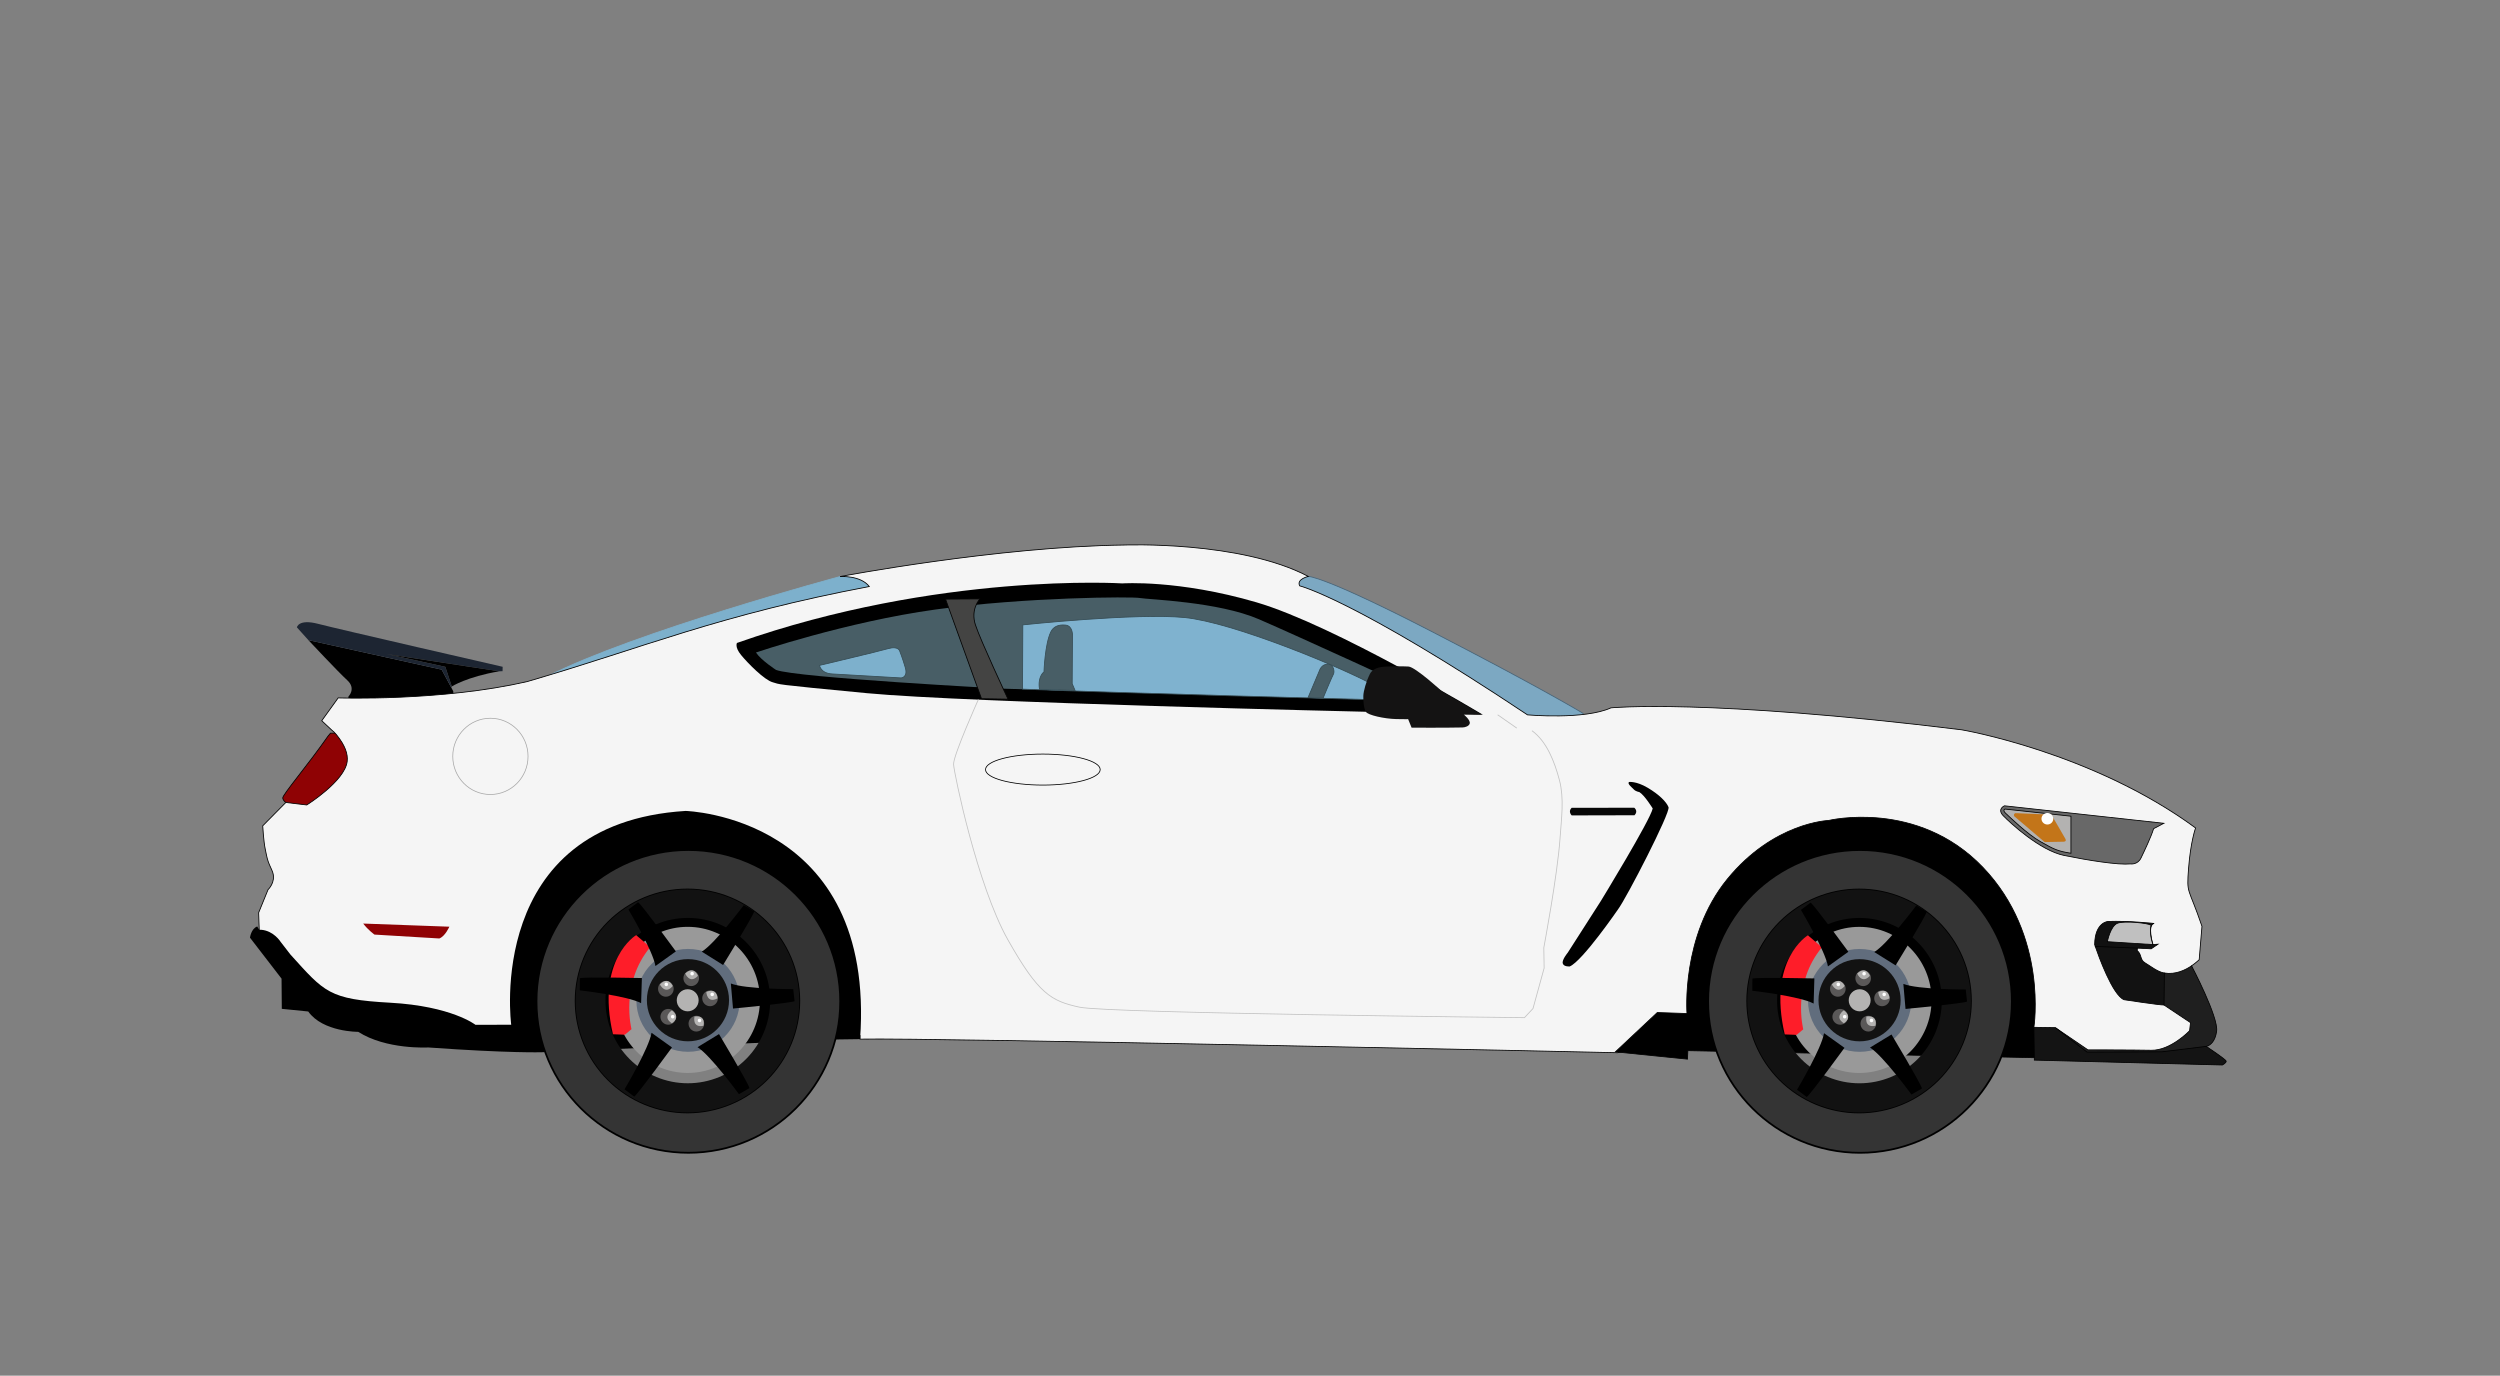 <?xml version="1.0" encoding="UTF-8" standalone="no"?>
<!-- Created with Inkscape (http://www.inkscape.org/) -->

<svg
   width="3024"
   height="1664"
   viewBox="0 0 800.1 440.267"
   version="1.1"
   id="svg5"
   inkscape:version="1.1.1 (3bf5ae0d25, 2021-09-20, custom)"
   sodipodi:docname="car_vectorization.svg"
   xmlns:inkscape="http://www.inkscape.org/namespaces/inkscape"
   xmlns:sodipodi="http://sodipodi.sourceforge.net/DTD/sodipodi-0.dtd"
   xmlns="http://www.w3.org/2000/svg"
   xmlns:svg="http://www.w3.org/2000/svg">
  <rect x="0" y="0" width="800.1" height="440.267" fill="#808080" stroke="none"/>
  <sodipodi:namedview
     id="namedview7"
     pagecolor="#ffffff"
     bordercolor="#666666"
     borderopacity="1.0"
     inkscape:pageshadow="2"
     inkscape:pageopacity="0.0"
     inkscape:pagecheckerboard="true"
     inkscape:document-units="px"
     showgrid="false"
     showborder="true"
     inkscape:zoom="0.22627417"
     inkscape:cx="1420.8427"
     inkscape:cy="384.48931"
     inkscape:window-width="1920"
     inkscape:window-height="1055"
     inkscape:window-x="0"
     inkscape:window-y="0"
     inkscape:window-maximized="1"
     inkscape:current-layer="9"
     showguides="false"
     inkscape:lockguides="false"
     units="px"
     scale-x="0.265" />
  <defs
     id="defs2" />
  <g
     inkscape:groupmode="layer"
     id="-1"
     style="display:inline">
    <path
       style="display:inline;opacity:1;fill:#000000;fill-opacity:1;stroke:none;stroke-width:0.265px;stroke-linecap:butt;stroke-linejoin:miter;stroke-opacity:1"
       d="m 111.533,222.885 c 0,0 2.52,-2.514 -0.396,-5.18 -2.916,-2.666 -12.443,-12.838 -12.443,-12.838 l 42.654,9.448 3.712,6.909 0.358,8.236 -34.498,0.326 z"
       id="spoiler_bottom" />
    <path
       style="display:inline;opacity:1;fill:#1d2532;fill-opacity:1;stroke:none;stroke-width:0.265px;stroke-linecap:butt;stroke-linejoin:miter;stroke-opacity:1"
       d="m 98.694,204.867 -3.674,-4.089 c 0,0 0.461,-2.784 6.807,-1.119 6.346,1.665 59.045,13.738 59.045,13.738 l -0.033,1.41 -1.059,0.038 -35.806,-5.479 18.542,4.043 2.077,6.288 -0.127,0.396 -3.118,-5.78 z"
       id="spoiler_top" />
    <path
       style="display:inline;opacity:1;fill:#000000;fill-opacity:1;stroke:none;stroke-width:0.265px;stroke-linecap:butt;stroke-linejoin:miter;stroke-opacity:1"
       d="m 159.78,214.845 -35.806,-5.479 18.542,4.043 2.077,6.288 c 0,0 4.865,-3.108 15.186,-4.853 z"
       id="spoiler_front" />
    <path
       style="display:inline;opacity:1;fill:#7ca8c2;fill-opacity:1;stroke:#486478;stroke-width:0.265px;stroke-linecap:butt;stroke-linejoin:miter;stroke-opacity:1"
       d="m 418.713,184.478 c 0,0 4.642,-0.349 39.886,17.837 35.243,18.187 47.917,25.906 47.917,25.906 l 2.589,3.129 -21.516,-1.758 -73.759,-43.04 3.123,-2.587 z"
       id="front_window" />
    <path
       style="fill:#7db0cc;fill-opacity:1;stroke:#7db0cc;stroke-width:0.265px;stroke-linecap:butt;stroke-linejoin:miter;stroke-opacity:1"
       d="m 268.84,184.526 c 0,0 -65.777,17.682 -93.719,31.981 l 0.632,1.23 106.126,-28.929 -4.294,-4.928 z"
       id="back_window"
       sodipodi:nodetypes="cccccc" />
    <path
       style="display:inline;opacity:1;fill:#8f0204;fill-opacity:1;stroke:#010101;stroke-width:0.265px;stroke-linecap:butt;stroke-linejoin:miter;stroke-opacity:1"
       d="m 91.467,256.825 c 0,0 -0.793,-0.465 -0.979,-1.414 -0.186,-0.948 7.956,-10.436 14.542,-19.886 l 0.758,-0.897 6.004,0.041 0.07,15.779 -14.504,8.192 -5.892,-1.814"
       id="back_light" />
  </g>
  <g
     inkscape:groupmode="layer"
     id="0"
     style="display:inline;opacity:1">
    <path
       style="display:inline;opacity:1;fill:#f5f5f5;fill-opacity:1;stroke:#000000;stroke-width:0.265px;stroke-linecap:butt;stroke-linejoin:miter;stroke-opacity:1"
       d="m 106.119,233.608 -3.146,-2.943 5.254,-7.307 c 0,0 32.99,1.128 60.526,-5.23 37.141,-10.832 61.213,-21.303 109.458,-30.419 -2.833,-3.659 -9.371,-3.183 -9.371,-3.183 0,0 50.432,-9.584 90.924,-10.096 0,0 37.097,-1.443 58.949,10.048 0,0 -3.888,0.882 -2.756,3.018 0,0 17.411,4.283 72.912,41.293 0,0 18.2,1.628 26.717,-2.251 0,0 30.357,-3.036 112.216,7.027 0,0 41.692,7.053 74.876,31.416 0,0 -1.573,4.23 -2.245,12.895 -0.672,8.665 -0.124,5.583 4.285,18.579 0,0 -0.46,5.309 -0.891,10.691 0,0 -1.15,1.098 -2.44,1.964 l 2.689,22.119 c 0,0 -4.432,4.412 -12.461,6.627 -9.586,2.644 -25.931,-0.195 -25.931,-0.195 l -6.644,-6.567 -7.517,-0.503 -115,-0.101 -18.78,6.424 c 0,0 -219.675,-4.859 -242.483,-4.35 l -0.019,-1.145 -107.515,-2.565 -1.211,3.124 -47.454,-6.219 -19.183,-6.801 -16.881,-20.584 -0.223,-6.272 3.011,-7.381 c 0,0 2.534,-2.359 1.493,-5.528 -0.324,-0.986 -0.985,-2.133 -1.441,-3.453 -0.446,-1.291 -0.687,-2.75 -0.955,-4.015 -0.516,-2.435 -0.801,-7.425 -0.801,-7.425 l 7.388,-7.474 6.712,0.796 c 0,0 12.17,-7.617 12.934,-13.95 0.281,-2.327 -0.66,-5.109 -3.408,-8.5 -0.473,-0.584 -1,-1.116 -1.586,-1.563 z"
       id="chassis" />
  </g>
  <g
     inkscape:groupmode="layer"
     id="1"
     style="display:inline">
    <path
       style="display:inline;opacity:1;fill:#121212;fill-opacity:1;stroke:#000000;stroke-width:0.265px;stroke-linecap:butt;stroke-linejoin:miter;stroke-opacity:1"
       d="m 686.422,308.11 c 1.576,0.913 4.078,2.965 6.261,3.303 l 2.139,1.617 -2.247,8.615 c -1.312,0.056 -12.798,-1.696 -12.798,-1.696 -3.696,-1.507 -8.216,-14.166 -9.207,-17.058 l 0.97,-0.764 12.558,0.545 -0.105,1.59 c 1.469,1.083 0.853,2.935 2.43,3.848 z"
       id="bumper_holes" />
    <path
       style="display:inline;fill:#000000;fill-opacity:1;stroke:none;stroke-width:0.265px;stroke-linecap:butt;stroke-linejoin:miter;stroke-opacity:1"
       d="m 82.324,296.503 c -1.99,0.743 -2.319,3.592 -2.319,3.592 l 10.103,13.113 0.08,9.661 8.457,0.847 c 4.704,6.608 16,6.514 16,6.514 8.991,5.765 22.381,4.997 22.381,4.997 26.135,1.868 36.348,1.532 36.348,1.532 l 94.164,-4.086 7.721,-0.11 c 5.14,-71.441 -55.842,-73.033 -55.842,-73.033 -64.499,3.981 -55.809,68.421 -55.809,68.421 l -11.43,0.035 c 0,0 -7.621,-5.992 -27.295,-7.079 -19.674,-1.086 -20.969,-3.328 -31.938,-15.426 l -3.155,-4.085 c 0,0 -2.161,-3.486 -6.158,-3.83 l -0.649,0.02 z"
       id="back_underside" />
    <path
       style="display:inline;opacity:1;fill:#000000;fill-opacity:1;stroke:#000000;stroke-width:0.265px;stroke-linecap:butt;stroke-linejoin:miter;stroke-opacity:1"
       d="m 641.046,338.288 11.158,0.24 -1.28,-9.739 c 0,0 4.663,-29.306 -16.328,-51.212 -20.991,-21.906 -49.394,-14.993 -49.394,-14.993 0,0 -17.531,0.576 -32.402,18.79 -14.87,18.213 -12.896,42.995 -12.896,42.995 l -9.503,-0.318 -13.417,12.59 23.078,2.324 0.117,-2.72 z"
       id="front_underside" />
    <path
       style="display:inline;opacity:1;fill:#686868;fill-opacity:1;stroke:#000000;stroke-width:0.265px;stroke-linecap:butt;stroke-linejoin:miter;stroke-opacity:1"
       d="m 692.509,263.485 -50.982,-5.594 c 0,0 -2.505,1.014 -0.357,3.223 2.148,2.209 11.682,11.088 19.45,12.669 7.769,1.581 17.299,3.104 21.226,2.705 0,0 2.27,0.363 3.369,-1.917 1.099,-2.279 3.234,-6.767 4.027,-9.363 z"
       id="headlights_background" />
    <path
       style="fill:#000000;fill-opacity:1;stroke:none;stroke-width:0.265px;stroke-linecap:butt;stroke-linejoin:miter;stroke-opacity:1"
       d="m 237.183,209.639 c 2.121,2.585 7.431,8.002 10.136,8.723 2.706,0.721 -1.268,0.495 30.211,3.491 31.479,2.996 160.387,5.958 160.387,5.958 l 36.65,0.93 c 0,0 -47.47,-28.647 -72.432,-35.968 -24.962,-7.321 -42.936,-6.058 -42.936,-6.058 0,0 -58.782,-3.706 -123.341,19.055 0,0 -0.796,1.283 1.325,3.869 z"
       id="window_frame"
       sodipodi:nodetypes="sssccsccs" />
    <path
       style="fill:#000000;fill-opacity:1;stroke:none;stroke-width:0.265px;stroke-linecap:butt;stroke-linejoin:miter;stroke-opacity:1"
       d="m 521.351,250.268 c 0,0 2.26,-0.343 5.953,1.834 3.693,2.177 6.019,4.537 6.693,6.224 0.674,1.687 -13.51,29.192 -16.183,32.738 0,0 -11.326,16.481 -15.424,18.233 0,0 -1.919,0.182 -2.244,-0.968 -0.326,-1.15 1.59,-3.425 1.59,-3.425 l 10.611,-16.567 c 0,0 15.804,-25.841 16.588,-29.594 0,0 -2.608,-4.259 -4.289,-5.253 0,0 -1.138,-0.16 -1.775,-0.849 -0.637,-0.689 -2.171,-1.827 -1.52,-2.374 z"
       id="cool_line_vertical"
       sodipodi:nodetypes="cssccsccccsc" />
    <path
       style="fill:#070707;fill-opacity:1;stroke:none;stroke-width:0.259px;stroke-linecap:butt;stroke-linejoin:miter;stroke-opacity:1"
       d="m 502.984,258.532 20.044,-0.025 c 0,0 1.387,1.032 0.083,2.406 l -20.103,0.049 c 0,0 -1.268,-1.19 -0.024,-2.43 z"
       id="cool_line_horizontal" />
    <ellipse
       style="fill:none;fill-opacity:1;stroke:#000000;stroke-width:0.255;stroke-opacity:1"
       id="handle"
       cx="333.756"
       cy="246.297"
       rx="18.35"
       ry="4.962" />
    <path
       style="display:inline;opacity:1;fill:#8f0204;fill-opacity:1;stroke:none;stroke-width:0.265px;stroke-linecap:butt;stroke-linejoin:miter;stroke-opacity:1"
       d="m 116.239,295.574 27.573,1.006 c 0,0 -1.327,3.069 -3.217,3.77 l -20.749,-1.245 c 0,0 -2.061,-1.459 -3.607,-3.531 z"
       id="bottom_back_light" />
    <ellipse
       style="fill:none;fill-opacity:1;stroke:#a7a7a7;stroke-width:0.241;stroke-opacity:1"
       id="gas_door"
       cx="156.948"
       cy="242.069"
       rx="12.046"
       ry="12.2" />
    <path
       style="display:inline;opacity:1;fill:none;stroke:#c3c3c3;stroke-width:0.265px;stroke-linecap:butt;stroke-linejoin:miter;stroke-opacity:1"
       d="m 479.308,228.761 6.125,4.265"
       id="door_line_small" />
    <path
       style="fill:none;stroke:#c3c3c3;stroke-width:0.265px;stroke-linecap:butt;stroke-linejoin:miter;stroke-opacity:1"
       d="m 313.115,223.875 c 0,0 -8.066,17.928 -7.928,20.759 0.138,2.831 7.582,38.774 17.387,56.149 9.805,17.375 13.846,19.581 22.872,21.545 9.026,1.963 142.44,3.366 142.44,3.366 l 2.734,-2.919 3.566,-12.951 -0.105,-6.509 c 0,0 4.396,-23.31 5.2,-35.116 0.42,-6.167 1.379,-12.567 -0.205,-18.542 -1.543,-5.823 -4.024,-12.34 -8.777,-15.797"
       id="door_line"
       sodipodi:nodetypes="csssccccaac" />
  </g>
  <g
     inkscape:groupmode="layer"
     id="2"
     style="display:inline">
    <path
       style="display:inline;opacity:1;fill:#1f1f1f;fill-opacity:1;stroke:#000000;stroke-width:0.265px;stroke-linecap:butt;stroke-linejoin:miter;stroke-opacity:1"
       d="m 706.06,334.882 -5.21,2.205 -33.454,0.032 -9.609,-8.229 10.444,7.111 c 0,0 14.021,-0.011 20.23,0.125 6.209,0.137 12.296,-6.246 12.296,-6.246 l 0.297,-2.593 -8.479,-5.642 0.108,-10.232 c 3.662,0.567 6.714,-0.967 8.704,-2.303 0,0 8.659,16.446 8.019,20.944 -0.464,3.262 -2.015,4.332 -2.833,4.674 -0.31,0.129 -0.514,0.154 -0.514,0.154"
       id="bumper_front" />
    <path
       style="display:inline;opacity:1;fill:#141414;fill-opacity:1;stroke:#000000;stroke-width:0.265px;stroke-linecap:butt;stroke-linejoin:miter;stroke-opacity:1"
       d="m 657.788,328.889 -6.864,-0.102 0.148,10.49 60.194,1.561 c 0,0 1.207,-0.652 1.204,-1.2 -0.003,-0.548 -6.41,-4.757 -6.41,-4.757 l -14.146,1.737 -23.98,0.093 -10.146,-7.823"
       id="bumper_front_bottom" />
    <path
       style="display:inline;opacity:1;fill:#111111;fill-opacity:1;stroke:#000000;stroke-width:0.265px;stroke-linecap:butt;stroke-linejoin:miter;stroke-opacity:1"
       d="m 670.57,302.892 c -0.129,-0.376 -0.198,-0.587 -0.198,-0.587 0.104,-7.243 4.326,-7.405 4.326,-7.405 6.433,-0.245 14.716,0.645 14.716,0.645 -2.292,0.446 -0.39,6.763 -0.39,6.763 l 1.61,-0.124 -2.16,1.47 -4.377,-0.216 z"
       id="bumper_fog_lights" />
    <path
       id="tire_front_outer"
       style="opacity:1;fill:#343434;fill-opacity:1;stroke:#000000;stroke-width:0.574"
       d="m 595.267,272.041 c -26.844,0 -48.604,21.692 -48.604,48.451 0,26.759 21.76,48.451 48.604,48.451 26.843,0 48.604,-21.692 48.604,-48.451 0,-26.759 -21.761,-48.451 -48.604,-48.451 z m -0.285,12.639 c 19.765,0 35.788,15.973 35.789,35.677 0,9.462 -3.771,18.536 -10.483,25.227 -6.711,6.691 -15.815,10.45 -25.306,10.45 -9.492,0 -18.596,-3.759 -25.308,-10.45 -6.711,-6.69 -10.482,-15.765 -10.482,-25.227 0,-9.462 3.771,-18.537 10.483,-25.227 6.711,-6.691 15.815,-10.45 25.307,-10.45 z" />
    <path
       id="tire_back_outer"
       style="display:inline;opacity:1;fill:#343434;fill-opacity:1;stroke:#000000;stroke-width:0.574"
       d="m 220.303,272.033 c -26.844,0 -48.604,21.692 -48.604,48.451 0,26.759 21.76,48.451 48.604,48.451 26.843,0 48.604,-21.692 48.604,-48.451 0,-26.759 -21.761,-48.451 -48.604,-48.451 z m -0.285,12.639 c 19.765,0 35.788,15.973 35.789,35.677 0,9.462 -3.771,18.536 -10.483,25.227 -6.711,6.691 -15.815,10.45 -25.306,10.45 -9.492,0 -18.596,-3.759 -25.308,-10.45 -6.711,-6.69 -10.482,-15.765 -10.482,-25.227 0,-9.462 3.771,-18.537 10.483,-25.227 6.711,-6.691 15.815,-10.45 25.307,-10.45 z" />
    <path
       style="display:inline;fill:#b3b2b1;fill-opacity:1;stroke:#000000;stroke-width:0.265px;stroke-linecap:butt;stroke-linejoin:miter;stroke-opacity:1"
       d="m 662.784,273.073 v -11.858 l -21.11,-2.281 c 0,0 -0.883,0.335 0.195,1.332 1.078,0.997 6.869,6.666 11.152,9.093 4.283,2.426 5.5,3.05 9.763,3.715 z"
       id="headlights_foreground" />
    <path
       style="fill:#485e66;fill-opacity:1;stroke:none;stroke-width:0.265px;stroke-linecap:butt;stroke-linejoin:miter;stroke-opacity:1"
       d="m 241.928,208.829 c 0,0 28.89,-9.814 57.55,-13.772 28.659,-3.958 62.852,-4.156 65.349,-3.668 2.497,0.488 24.989,1.123 38.128,6.817 13.14,5.694 50.216,22.778 50.216,22.778 l -15.412,2.909 -116.381,-3.481 c 0,0 -66.618,-3.515 -73.019,-6.014 0,0 -4.728,-3.033 -6.431,-5.569 z"
       id="window_background"
       sodipodi:nodetypes="csssccccc" />
    <path
       style="fill:#7db0cc;fill-opacity:1;stroke:#364c54;stroke-width:0.265px;stroke-linecap:butt;stroke-linejoin:miter;stroke-opacity:1"
       d="m 262.276,212.947 c 0,0 0.322,2.553 4.073,2.743 3.751,0.19 22.031,1.275 22.031,1.275 0,0 2.294,-0.111 1.34,-3.352 -0.935,-3.177 -1.721,-5.099 -1.721,-5.099 0,0 -0.287,-1.931 -3.816,-0.912 -3.336,0.963 -21.906,5.345 -21.906,5.345 z"
       id="window_inner_back"
       sodipodi:nodetypes="cscscsc" />
  </g>
  <g
     inkscape:groupmode="layer"
     id="3"
     style="display:inline">
    <path
       style="display:inline;opacity:1;fill:#c0c0c0;fill-opacity:1;stroke:#000000;stroke-width:0.265px;stroke-linecap:butt;stroke-linejoin:miter;stroke-opacity:1"
       d="m 674.433,301.375 c 0,0 0.987,-5.17 3.344,-5.943 2.356,-0.773 9.522,-0.039 10.656,0.665 0,0 -0.779,2.146 0.59,6.211 z"
       id="fog_lights" />
    <path
       id="tire_front_inner"
       style="display:inline;opacity:1;fill:#121212;fill-opacity:1;stroke:none;stroke-width:0.422"
       d="m 594.982,284.68 c -9.492,0 -18.596,3.759 -25.307,10.45 -6.712,6.69 -10.483,15.765 -10.483,25.227 0,9.462 3.771,18.536 10.483,25.227 6.711,6.691 15.815,10.449 25.307,10.449 19.765,0 35.789,-15.973 35.789,-35.676 -10e-4,-19.704 -16.024,-35.677 -35.789,-35.677 z m 0.113,9.099 c 6.991,0 13.696,2.787 18.64,7.749 4.944,4.963 7.721,11.693 7.721,18.71 0,7.018 -2.777,13.748 -7.721,18.71 -4.944,4.963 -11.649,7.75 -18.64,7.75 -6.992,0 -13.697,-2.787 -18.64,-7.75 -4.944,-4.962 -7.721,-11.692 -7.721,-18.71 0,-7.017 2.777,-13.747 7.721,-18.71 4.943,-4.962 11.648,-7.749 18.64,-7.749 z" />
    <path
       id="tire_back_inner"
       style="display:inline;opacity:1;fill:#121212;fill-opacity:1;stroke:none;stroke-width:0.422"
       d="m 220.018,284.672 c -9.492,0 -18.596,3.759 -25.307,10.45 -6.712,6.69 -10.483,15.765 -10.483,25.227 0,9.462 3.771,18.536 10.483,25.227 6.711,6.691 15.815,10.449 25.307,10.449 19.765,0 35.789,-15.973 35.789,-35.676 -0.001,-19.704 -16.024,-35.677 -35.789,-35.677 z m 0.113,9.099 c 6.991,0 13.696,2.787 18.64,7.749 4.944,4.963 7.721,11.693 7.721,18.71 0,7.018 -2.777,13.748 -7.721,18.71 -4.944,4.963 -11.649,7.75 -18.64,7.75 -6.992,0 -13.697,-2.787 -18.64,-7.75 -4.944,-4.962 -7.721,-11.692 -7.721,-18.71 0,-7.017 2.777,-13.747 7.721,-18.71 4.943,-4.962 11.648,-7.749 18.64,-7.749 z" />
    <path
       style="fill:#c37519;fill-opacity:1;stroke:none;stroke-width:0.265px;stroke-linecap:butt;stroke-linejoin:miter;stroke-opacity:1"
       d="m 644.612,261.21 9.761,8.285 5.865,-0.11 c 0,0 1.359,0.117 0.748,-0.973 -0.611,-1.09 -4.451,-7.679 -4.451,-7.679 l -11.531,-0.498 c 0,0 -0.684,0.208 -0.391,0.975 z"
       id="headlights" />
    <path
       style="display:inline;opacity:1;fill:#7fb2cf;fill-opacity:1;stroke:#364c54;stroke-width:0.265px;stroke-linecap:butt;stroke-linejoin:miter;stroke-opacity:1"
       d="m 327.339,199.984 c 0,0 36.365,-3.863 51.767,-2.351 15.402,1.512 49.547,15.688 59.922,21.28 l -1.269,4.981 c 0,0 -77.034,-2.045 -110.508,-3.342 z"
       id="window_inner_front"
       sodipodi:nodetypes="cscccc" />
    <path
       style="display:inline;fill:#444443;fill-opacity:1;stroke:#030303;stroke-width:0.265px;stroke-linecap:butt;stroke-linejoin:miter;stroke-opacity:1"
       d="m 313.634,191.668 c 0,0 -3.129,3.212 -1.464,8.307 1.664,5.095 10.44,23.788 10.44,23.788 l -8.488,-0.149 -11.512,-31.873 z"
       id="window_division" />
  </g>
  <g
     inkscape:groupmode="layer"
     id="4"
     style="display:inline">
    <ellipse
       style="display:inline;opacity:1;fill:#999999;fill-opacity:1;stroke:none;stroke-width:0.275"
       id="wheel_front"
       cx="595.051"
       cy="320.013"
       rx="23.128"
       ry="23.38" />
    <ellipse
       style="display:inline;opacity:1;fill:#999999;fill-opacity:1;stroke:none;stroke-width:0.275"
       id="wheel_back"
       cx="220.087"
       cy="320.005"
       rx="23.128"
       ry="23.38" />
    <ellipse
       style="fill:#ffffff;fill-opacity:1;stroke:none;stroke-width:0.318"
       id="headlights_shine"
       cx="655.243"
       cy="262.031"
       rx="1.888"
       ry="1.848" />
    <path
       style="display:inline;opacity:1;fill:#485e66;fill-opacity:1;stroke:#364c54;stroke-width:0.265px;stroke-linecap:butt;stroke-linejoin:miter;stroke-opacity:1"
       d="m 343.139,218.798 0.092,-15.594 c 0,0 0.062,-2.931 -2.237,-3.153 -2.299,-0.223 -3.872,0.534 -4.68,2.175 -1.913,3.888 -2.2,12.812 -2.2,12.812 0,0 -2.097,1.449 -1.429,5.585 l 11.387,0.363 z"
       id="seat"
       sodipodi:nodetypes="ccsscccc" />
    <path
       style="display:inline;opacity:1;fill:#485e66;fill-opacity:1;stroke:#364c54;stroke-width:0.265px;stroke-linecap:butt;stroke-linejoin:miter;stroke-opacity:1"
       d="m 418.647,223.232 3.661,-8.679 c 0,0 0.61,-1.941 2.573,-1.998 1.963,-0.057 2.315,2.453 1.869,3.199 -0.447,0.746 -3.321,7.697 -3.321,7.697 z"
       id="driving_wheel"
       sodipodi:nodetypes="ccsscc" />
    <path
       style="fill:#141313;fill-opacity:1;stroke:none;stroke-width:0.265px;stroke-linecap:butt;stroke-linejoin:miter;stroke-opacity:1"
       d="m 450.772,213.316 c -2.23,-0.128 -6.009,-0.082 -6.929,0.004 -0.92,0.086 -4.24,0.007 -5.429,2.395 -1.188,2.389 -2.051,5.449 -2.096,7.051 -0.045,1.602 0.154,4.022 0.848,5.073 0.694,1.052 5.885,2.201 9.649,2.291 3.765,0.09 3.843,0.016 3.843,0.016 l 1.106,2.729 c 0,0 10.185,0.084 16.305,-0.059 0.881,-0.021 2.105,-0.43 2.311,-1.287 0.268,-1.114 -1.915,-2.855 -1.915,-2.855 l 5.771,0.03 -12.528,-7.254 v 0 c 0,0 -8.705,-8.007 -10.935,-8.135 z"
       id="mirror"
       sodipodi:nodetypes="sccsssccsaccccs" />
  </g>
  <g
     inkscape:groupmode="layer"
     id="5"
     style="display:inline">
    <ellipse
       style="display:inline;opacity:1;fill:#616d7d;fill-opacity:1;stroke:none;stroke-width:0.195"
       id="bore_front"
       cx="595.16"
       cy="320.166"
       rx="16.528"
       ry="16.461" />
    <ellipse
       style="display:inline;opacity:1;fill:#616d7d;fill-opacity:1;stroke:none;stroke-width:0.195"
       id="bore_back"
       cx="220.196"
       cy="320.158"
       rx="16.528"
       ry="16.461" />
    <path
       style="display:inline;opacity:1;fill:#fe1d29;fill-opacity:1;stroke:none;stroke-width:0.265px;stroke-linecap:butt;stroke-linejoin:miter;stroke-opacity:1"
       d="m 196.173,331.001 3.804,0.148 2.128,-1.776 c 0,0 -3.761,-14.469 5.977,-26.246 l -4.491,-3.845 c 0,0 -13.004,7.703 -7.418,31.719 z"
       id="red_wheel_back" />
    <path
       style="display:inline;opacity:1;fill:#fe1d29;fill-opacity:1;stroke:none;stroke-width:0.265px;stroke-linecap:butt;stroke-linejoin:miter;stroke-opacity:1"
       d="m 571.188,331.053 3.804,0.148 2.128,-1.776 c 0,0 -3.761,-14.469 5.977,-26.246 l -4.491,-3.845 c 0,0 -13.004,7.703 -7.418,31.719 z"
       id="red_wheel_front" />
  </g>
  <g
     inkscape:groupmode="layer"
     id="6"
     style="display:inline">
    <ellipse
       style="display:inline;opacity:1;fill:#121212;fill-opacity:1;stroke:none;stroke-width:0.155"
       id="center_cap_front"
       cx="595.136"
       cy="320.117"
       rx="13.147"
       ry="13.153" />
    <ellipse
       style="display:inline;opacity:1;fill:#121212;fill-opacity:1;stroke:none;stroke-width:0.155"
       id="center_cap_back"
       cx="220.172"
       cy="320.109"
       rx="13.147"
       ry="13.153" />
  </g>
  <g
     inkscape:groupmode="layer"
     id="7"
     style="display:inline">
    <ellipse
       style="display:inline;opacity:1;fill:#b4b3b2;fill-opacity:1;stroke:none;stroke-width:0.042"
       id="hub_front"
       cx="595.168"
       cy="320.131"
       rx="3.505"
       ry="3.537" />
    <ellipse
       style="display:inline;opacity:1;fill:#5a5858;fill-opacity:1;stroke:none;stroke-width:0.03"
       id="lug_0_front"
       cx="602.327"
       cy="319.502"
       rx="2.502"
       ry="2.528" />
    <ellipse
       style="display:inline;opacity:1;fill:#5a5858;fill-opacity:1;stroke:none;stroke-width:0.03"
       id="lug_1_front"
       cx="596.296"
       cy="313.065"
       rx="2.502"
       ry="2.528" />
    <ellipse
       style="display:inline;opacity:1;fill:#5a5858;fill-opacity:1;stroke:none;stroke-width:0.03"
       id="lug_2_front"
       cx="588.184"
       cy="316.465"
       rx="2.502"
       ry="2.528" />
    <ellipse
       style="display:inline;opacity:1;fill:#5a5858;fill-opacity:1;stroke:none;stroke-width:0.03"
       id="lug_3_front"
       cx="588.944"
       cy="325.421"
       rx="2.502"
       ry="2.528" />
    <ellipse
       style="display:inline;opacity:1;fill:#5a5858;fill-opacity:1;stroke:none;stroke-width:0.03"
       id="lug_4_front"
       cx="597.94"
       cy="327.608"
       rx="2.502"
       ry="2.528" />
    <ellipse
       style="display:inline;fill:#5a5858;fill-opacity:1;stroke:none;stroke-width:0.03"
       id="lug_0_back"
       cx="227.247"
       cy="319.501"
       rx="2.502"
       ry="2.528" />
    <ellipse
       style="display:inline;fill:#5a5858;fill-opacity:1;stroke:none;stroke-width:0.03"
       id="lug_1_back"
       cx="221.217"
       cy="313.064"
       rx="2.502"
       ry="2.528" />
    <ellipse
       style="display:inline;fill:#5a5858;fill-opacity:1;stroke:none;stroke-width:0.03"
       id="lug_2_back"
       cx="213.104"
       cy="316.465"
       rx="2.502"
       ry="2.528" />
    <ellipse
       style="display:inline;fill:#5a5858;fill-opacity:1;stroke:none;stroke-width:0.03"
       id="lug_3_back"
       cx="213.864"
       cy="325.421"
       rx="2.502"
       ry="2.528" />
    <ellipse
       style="display:inline;fill:#5a5858;fill-opacity:1;stroke:none;stroke-width:0.03"
       id="lug_4_back"
       cx="222.861"
       cy="327.607"
       rx="2.502"
       ry="2.528" />
    <ellipse
       style="display:inline;fill:#b4b3b2;fill-opacity:1;stroke:none;stroke-width:0.042"
       id="hub_back"
       cx="220.088"
       cy="320.13"
       rx="3.505"
       ry="3.537" />
  </g>
  <g
     inkscape:groupmode="layer"
     id="8"
     style="display:inline">
    <path
       style="opacity:1;fill:#b4b3b2;fill-opacity:1;stroke:none;stroke-width:0.265px;stroke-linecap:butt;stroke-linejoin:miter;stroke-opacity:1"
       d="m 604.699,319.523 c 0,0 -0.003,-3.584 -3.578,-2.058 0,0 0.189,3.839 3.578,2.058 z"
       id="lug_inner_0_front" />
    <path
       style="opacity:1;fill:#b4b3b2;fill-opacity:1;stroke:none;stroke-width:0.265px;stroke-linecap:butt;stroke-linejoin:miter;stroke-opacity:1"
       d="m 598.439,312.298 c 0,0 -1.213,-3.373 -4.062,-0.73 0,0 1.474,3.55 4.062,0.73 z"
       id="lug_inner_1_front" />
    <path
       style="display:inline;opacity:1;fill:#b4b3b2;fill-opacity:1;stroke:none;stroke-width:0.265px;stroke-linecap:butt;stroke-linejoin:miter;stroke-opacity:1"
       d="m 590.374,315.555 c 0,0 -1.409,-3.296 -4.098,-0.49 0,0 1.68,3.457 4.098,0.49 z"
       id="lug_inner_2_front" />
    <path
       style="display:inline;opacity:1;fill:#b4b3b2;fill-opacity:1;stroke:none;stroke-width:0.265px;stroke-linecap:butt;stroke-linejoin:miter;stroke-opacity:1"
       d="m 590.118,327.482 c 0,0 3.097,-1.805 -0.02,-4.127 0,0 -3.223,2.095 0.02,4.127 z"
       id="lug_inner_3_front" />
    <path
       style="display:inline;opacity:1;fill:#b4b3b2;fill-opacity:1;stroke:none;stroke-width:0.265px;stroke-linecap:butt;stroke-linejoin:miter;stroke-opacity:1"
       d="m 600.213,328.288 c 0,0 0.994,-3.444 -2.864,-2.972 0,0 -0.886,3.741 2.864,2.972 z"
       id="lug_inner_4_front" />
    <path
       style="display:inline;fill:#b4b3b2;fill-opacity:1;stroke:none;stroke-width:0.265px;stroke-linecap:butt;stroke-linejoin:miter;stroke-opacity:1"
       d="m 229.619,319.523 c 0,0 -0.003,-3.584 -3.578,-2.058 0,0 0.189,3.839 3.578,2.058 z"
       id="lug_inner_0_back" />
    <path
       style="display:inline;fill:#b4b3b2;fill-opacity:1;stroke:none;stroke-width:0.265px;stroke-linecap:butt;stroke-linejoin:miter;stroke-opacity:1"
       d="m 223.36,312.297 c 0,0 -1.213,-3.373 -4.062,-0.73 0,0 1.474,3.55 4.062,0.73 z"
       id="lug_inner_1_back" />
    <path
       style="display:inline;fill:#b4b3b2;fill-opacity:1;stroke:none;stroke-width:0.265px;stroke-linecap:butt;stroke-linejoin:miter;stroke-opacity:1"
       d="m 215.294,315.554 c 0,0 -1.409,-3.296 -4.098,-0.49 0,0 1.68,3.457 4.098,0.49 z"
       id="lug_inner_2_back" />
    <path
       style="display:inline;fill:#b4b3b2;fill-opacity:1;stroke:none;stroke-width:0.265px;stroke-linecap:butt;stroke-linejoin:miter;stroke-opacity:1"
       d="m 215.039,327.482 c 0,0 3.097,-1.805 -0.02,-4.127 0,0 -3.223,2.095 0.02,4.127 z"
       id="lug_inner_3_back" />
    <path
       style="display:inline;fill:#b4b3b2;fill-opacity:1;stroke:none;stroke-width:0.265px;stroke-linecap:butt;stroke-linejoin:miter;stroke-opacity:1"
       d="m 225.134,328.287 c 0,0 0.994,-3.444 -2.864,-2.972 0,0 -0.886,3.741 2.864,2.972 z"
       id="lug_inner_4_back" />
  </g>
  <g
     inkscape:groupmode="layer"
     id="9"
     style="display:inline">
    <circle
       style="opacity:1;fill:#ffffff;fill-opacity:1;stroke:none;stroke-width:0.261"
       id="lug_inner_shine_0_front"
       cx="603.013"
       cy="318.247"
       r="0.568" />
    <circle
       style="display:inline;opacity:1;fill:#ffffff;fill-opacity:1;stroke:none;stroke-width:0.261"
       id="lug_inner_shine_2_front"
       cx="588.323"
       cy="315.042"
       r="0.568" />
    <circle
       style="display:inline;opacity:1;fill:#ffffff;fill-opacity:1;stroke:none;stroke-width:0.261"
       id="lug_inner_shine_3_front"
       cx="590.373"
       cy="325.383"
       r="0.568" />
    <circle
       style="display:inline;opacity:1;fill:#ffffff;fill-opacity:1;stroke:none;stroke-width:0.261"
       id="lug_inner_shine_4_front"
       cx="598.948"
       cy="326.593"
       r="0.568" />
    <circle
       style="opacity:1;fill:#ffffff;fill-opacity:1;stroke:none;stroke-width:0.261"
       id="lug_inner_shine_1_front"
       cx="596.587"
       cy="311.61"
       r="0.568" />
    <path
       style="fill:#000000;fill-opacity:1;stroke:none;stroke-width:0.265px;stroke-linecap:butt;stroke-linejoin:miter;stroke-opacity:1"
       d="m 606.666,308.962 c 0,0 9.648,-15.695 9.961,-17.16 v 0 l -3.336,-1.984 c 0,0 -9.235,12.321 -13.451,14.87 l 6.826,4.274"
       id="spoke_1" />
    <path
       style="display:inline;fill:#000000;fill-opacity:1;stroke:none;stroke-width:0.265px;stroke-linecap:butt;stroke-linejoin:miter;stroke-opacity:1"
       d="m 609.842,322.905 c 0,0 18.342,-1.731 19.7,-2.363 v 0 l -0.421,-3.858 c 0,0 -15.398,0.032 -19.97,-1.803 l 0.691,8.024"
       id="spoke_2" />
    <path
       style="fill:#000000;fill-opacity:1;stroke:none;stroke-width:0.265px;stroke-linecap:butt;stroke-linejoin:miter;stroke-opacity:1"
       d="m 591.557,304.605 c 0,0 -10.855,-14.885 -12.092,-15.731 v 0 l -3.102,2.332 c 0,0 7.891,13.222 8.648,18.09 l 6.546,-4.692"
       id="spoke_3" />
    <path
       style="display:inline;fill:#000000;fill-opacity:1;stroke:none;stroke-width:0.265px;stroke-linecap:butt;stroke-linejoin:miter;stroke-opacity:1"
       d="m 580.678,313.134 c 0,0 -18.419,-0.409 -19.842,0.06 v 0 l -0.03,3.881 c 0,0 15.298,1.755 19.626,4.108 l 0.245,-8.05"
       id="spoke_4" />
    <path
       style="display:inline;fill:#000000;fill-opacity:1;stroke:none;stroke-width:0.265px;stroke-linecap:butt;stroke-linejoin:miter;stroke-opacity:1"
       d="m 590.309,335.347 c 0,0 -10.849,14.89 -12.085,15.736 v 0 l -3.103,-2.331 c 0,0 7.885,-13.226 8.641,-18.094 l 6.548,4.689"
       id="spoke_5" />
    <path
       style="display:inline;fill:#000000;fill-opacity:1;stroke:none;stroke-width:0.265px;stroke-linecap:butt;stroke-linejoin:miter;stroke-opacity:1"
       d="m 605.357,331.077 c 0,0 9.451,15.814 9.746,17.283 v 0 l -3.36,1.942 c 0,0 -9.081,-12.435 -13.264,-15.037 l 6.879,-4.189"
       id="spoke_6" />
    <path
       style="display:inline;fill:#000000;fill-opacity:1;stroke:none;stroke-width:0.265px;stroke-linecap:butt;stroke-linejoin:miter;stroke-opacity:1"
       d="m 231.417,308.837 c 0,0 9.648,-15.695 9.961,-17.16 v 0 l -3.336,-1.984 c 0,0 -9.235,12.321 -13.451,14.87 l 6.826,4.274"
       id="spoke_7" />
    <path
       style="display:inline;fill:#000000;fill-opacity:1;stroke:none;stroke-width:0.265px;stroke-linecap:butt;stroke-linejoin:miter;stroke-opacity:1"
       d="m 234.593,322.78 c 0,0 18.342,-1.731 19.7,-2.363 v 0 l -0.421,-3.858 c 0,0 -15.398,0.032 -19.97,-1.803 l 0.691,8.024"
       id="spoke_8" />
    <path
       style="display:inline;fill:#000000;fill-opacity:1;stroke:none;stroke-width:0.265px;stroke-linecap:butt;stroke-linejoin:miter;stroke-opacity:1"
       d="m 216.309,304.48 c 0,0 -10.855,-14.885 -12.092,-15.731 v 0 l -3.102,2.332 c 0,0 7.891,13.222 8.648,18.09 l 6.546,-4.692"
       id="spoke_9" />
    <path
       style="display:inline;fill:#000000;fill-opacity:1;stroke:none;stroke-width:0.265px;stroke-linecap:butt;stroke-linejoin:miter;stroke-opacity:1"
       d="m 205.43,313.009 c 0,0 -18.419,-0.409 -19.842,0.06 v 0 l -0.03,3.881 c 0,0 15.298,1.755 19.626,4.108 l 0.245,-8.05"
       id="spoke_10" />
    <path
       style="display:inline;fill:#000000;fill-opacity:1;stroke:none;stroke-width:0.265px;stroke-linecap:butt;stroke-linejoin:miter;stroke-opacity:1"
       d="m 215.06,335.221 c 0,0 -10.849,14.89 -12.085,15.736 v 0 l -3.103,-2.331 c 0,0 7.885,-13.226 8.641,-18.094 l 6.548,4.689"
       id="spoke_11" />
    <path
       style="display:inline;fill:#000000;fill-opacity:1;stroke:none;stroke-width:0.265px;stroke-linecap:butt;stroke-linejoin:miter;stroke-opacity:1"
       d="m 230.109,330.952 c 0,0 9.451,15.814 9.746,17.283 v 0 l -3.36,1.942 c 0,0 -9.081,-12.435 -13.264,-15.037 l 6.879,-4.189"
       id="spoke_12" />
    <circle
       style="display:inline;fill:#ffffff;fill-opacity:1;stroke:none;stroke-width:0.261"
       id="lug_inner_shine_0_back"
       cx="227.933"
       cy="318.247"
       r="0.568" />
    <circle
       style="display:inline;fill:#ffffff;fill-opacity:1;stroke:none;stroke-width:0.261"
       id="lug_inner_shine_2_back"
       cx="213.243"
       cy="315.041"
       r="0.568" />
    <circle
       style="display:inline;fill:#ffffff;fill-opacity:1;stroke:none;stroke-width:0.261"
       id="lug_inner_shine_3_back"
       cx="215.294"
       cy="325.383"
       r="0.568" />
    <circle
       style="display:inline;fill:#ffffff;fill-opacity:1;stroke:none;stroke-width:0.261"
       id="lug_inner_shine_4_back"
       cx="223.869"
       cy="326.593"
       r="0.568" />
    <circle
       style="display:inline;fill:#ffffff;fill-opacity:1;stroke:none;stroke-width:0.261"
       id="lug_inner_shine_1_back"
       cx="221.507"
       cy="311.61"
       r="0.568" />
  </g>
</svg>
